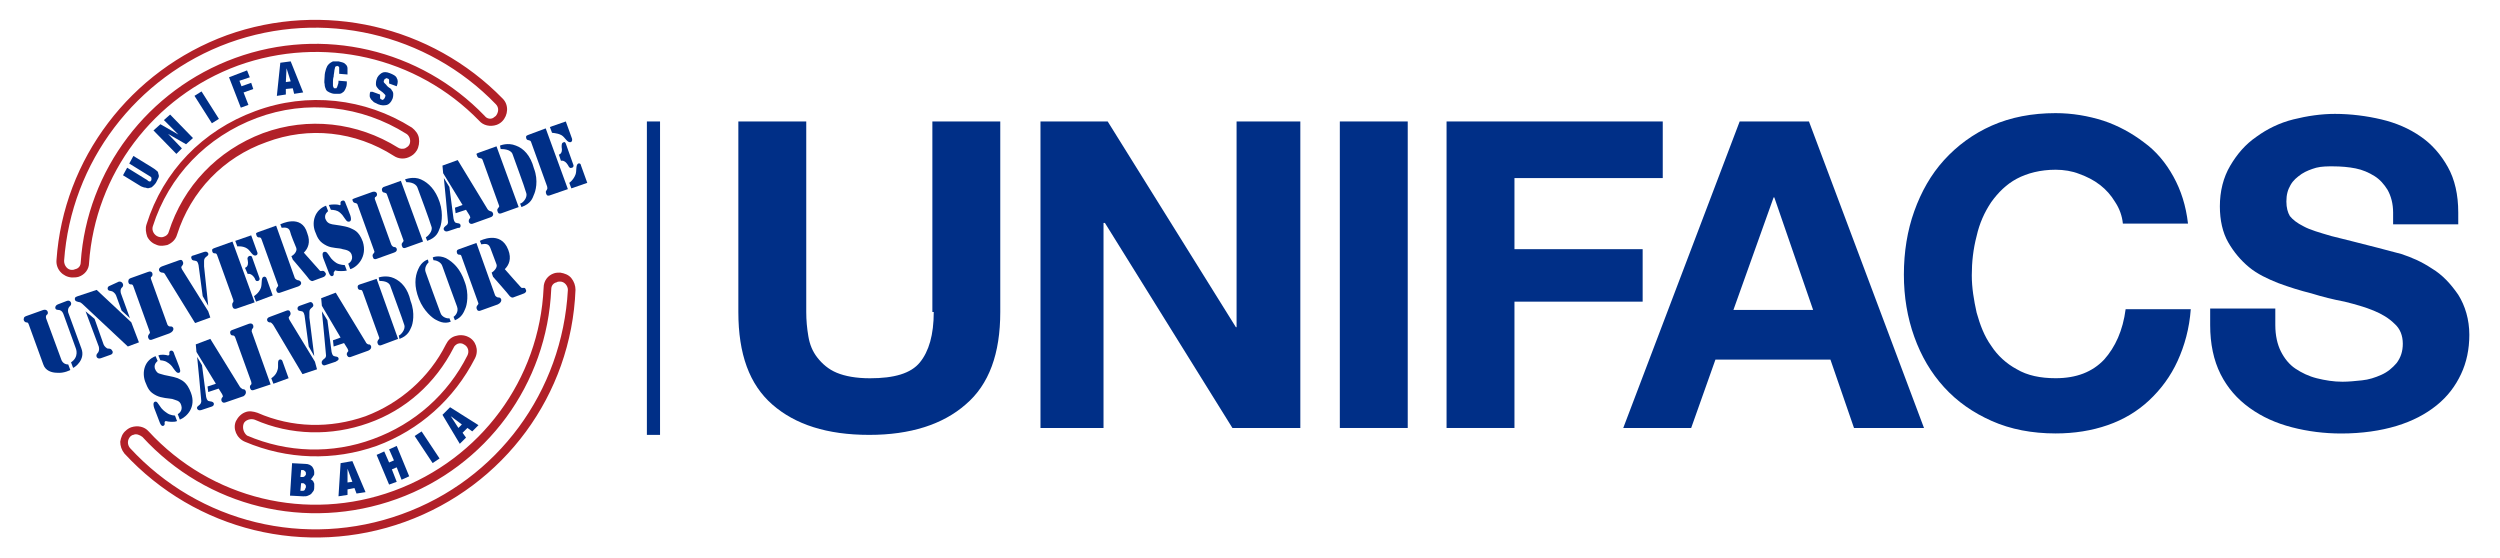 <svg width="130" height="29" viewBox="0 0 130 29" fill="none" xmlns="http://www.w3.org/2000/svg">
<path d="M12.378 3.408C16.774 1.829 21.674 2.941 24.918 6.28C25.134 6.531 25.494 6.603 25.818 6.495C25.927 6.459 26.035 6.388 26.107 6.316C26.431 5.993 26.467 5.454 26.143 5.131C22.431 1.326 16.81 0.034 11.801 1.829C6.793 3.659 3.297 8.254 2.937 13.531C2.901 13.998 3.261 14.393 3.73 14.429C3.838 14.429 3.982 14.429 4.09 14.393C4.414 14.285 4.631 13.998 4.631 13.675C4.955 9.044 7.982 5.023 12.378 3.408ZM4.198 13.639C4.198 13.818 4.09 13.962 3.91 13.998C3.838 14.034 3.802 14.034 3.73 14.034C3.514 14.034 3.333 13.818 3.333 13.567C3.694 8.434 7.081 3.982 11.909 2.223C16.774 0.465 22.215 1.721 25.782 5.418C25.962 5.598 25.927 5.849 25.782 6.029C25.746 6.064 25.674 6.1 25.638 6.136C25.494 6.208 25.314 6.172 25.206 6.029C21.855 2.547 16.774 1.362 12.234 3.013C7.694 4.665 4.523 8.829 4.198 13.639Z" fill="#B12028"/>
<path d="M29.71 14.463C29.566 14.284 29.349 14.212 29.133 14.176C29.025 14.176 28.917 14.176 28.809 14.212C28.485 14.319 28.268 14.607 28.268 14.966C28.052 19.74 24.989 23.868 20.485 25.519C15.981 27.171 10.972 25.95 7.729 22.432C7.513 22.181 7.153 22.109 6.828 22.217C6.72 22.253 6.612 22.325 6.54 22.396C6.36 22.54 6.288 22.755 6.252 22.971C6.252 23.186 6.324 23.401 6.468 23.581C10.18 27.601 15.909 29.001 21.062 27.135C26.215 25.268 29.71 20.53 29.926 15.073C29.926 14.858 29.854 14.642 29.71 14.463ZM20.882 26.74C15.909 28.535 10.36 27.206 6.756 23.294C6.612 23.114 6.612 22.863 6.792 22.683C6.828 22.648 6.901 22.612 6.937 22.612C7.081 22.54 7.261 22.612 7.405 22.719C10.756 26.381 15.945 27.637 20.629 25.95C25.314 24.263 28.449 19.955 28.665 15.037C28.665 14.858 28.773 14.714 28.953 14.678C28.989 14.642 29.061 14.642 29.133 14.642C29.349 14.642 29.53 14.858 29.53 15.073C29.241 20.35 25.89 24.945 20.882 26.74Z" fill="#B12028"/>
<path d="M20.485 8.109C20.701 8.253 20.99 8.288 21.242 8.181C21.422 8.109 21.566 8.001 21.674 7.822C21.782 7.642 21.819 7.391 21.782 7.176C21.747 6.96 21.602 6.781 21.422 6.637C18.972 5.094 15.981 4.771 13.279 5.776C10.54 6.781 8.486 8.899 7.621 11.663C7.549 11.878 7.585 12.094 7.657 12.309C7.765 12.524 7.946 12.668 8.162 12.74C8.342 12.812 8.522 12.776 8.702 12.74C8.955 12.632 9.135 12.453 9.207 12.201C9.927 9.94 11.621 8.181 13.855 7.391C16.053 6.565 18.467 6.817 20.485 8.109ZM8.774 12.058C8.738 12.201 8.63 12.273 8.522 12.309C8.45 12.345 8.342 12.345 8.234 12.309C8.018 12.237 7.874 11.986 7.946 11.771C8.774 9.15 10.756 7.104 13.351 6.135C15.945 5.165 18.792 5.488 21.134 6.96C21.314 7.068 21.386 7.355 21.278 7.535C21.242 7.606 21.134 7.678 21.062 7.714C20.954 7.75 20.81 7.75 20.701 7.678C18.576 6.35 16.017 6.063 13.675 6.924C11.297 7.822 9.531 9.688 8.774 12.058Z" fill="#B12028"/>
<path d="M12.738 22.972C14.936 23.905 17.351 23.977 19.585 23.187C21.819 22.362 23.62 20.746 24.701 18.628C24.918 18.198 24.737 17.695 24.341 17.516C24.125 17.408 23.873 17.408 23.656 17.48C23.44 17.552 23.296 17.695 23.188 17.91C22.323 19.634 20.81 20.962 19.008 21.644C17.17 22.29 15.188 22.254 13.387 21.464C13.171 21.392 12.954 21.357 12.774 21.428C12.558 21.5 12.378 21.68 12.27 21.895C12.09 22.29 12.306 22.793 12.738 22.972ZM12.666 22.039C12.702 21.931 12.81 21.859 12.918 21.823C13.027 21.787 13.135 21.787 13.243 21.823C15.116 22.649 17.242 22.685 19.152 22.003C21.098 21.321 22.647 19.921 23.584 18.09C23.62 17.982 23.728 17.91 23.8 17.875C23.909 17.839 24.017 17.839 24.125 17.91C24.341 18.018 24.413 18.27 24.305 18.485C23.296 20.495 21.566 22.039 19.404 22.828C17.278 23.618 14.936 23.546 12.846 22.649C12.666 22.505 12.594 22.254 12.666 22.039Z" fill="#B12028"/>
<path d="M34.322 6.316H33.638V22.614H34.322V6.316Z" fill="#002F87"/>
<path d="M48.555 16.224C48.555 17.409 48.303 18.27 47.834 18.845C47.366 19.419 46.501 19.67 45.24 19.67C44.519 19.67 43.943 19.563 43.51 19.383C43.078 19.204 42.754 18.916 42.501 18.593C42.249 18.27 42.105 17.911 42.033 17.48C41.961 17.05 41.925 16.655 41.925 16.224V6.316H38.394V16.224C38.394 18.414 38.97 19.993 40.159 21.034C41.348 22.075 43.006 22.614 45.204 22.614C47.33 22.614 49.023 22.075 50.212 21.034C51.438 19.993 52.014 18.378 52.014 16.224V6.316H48.483V16.224H48.555Z" fill="#002F87"/>
<path d="M64.302 17.014H64.266L57.6 6.316H54.105V22.255H57.383V11.593H57.456L64.086 22.255H67.617V6.316H64.302V17.014Z" fill="#002F87"/>
<path d="M73.202 6.316H69.671V22.255H73.202V6.316Z" fill="#002F87"/>
<path d="M85.418 12.957H78.752V9.26H86.463V6.316H75.221V22.255H78.752V15.686H85.418V12.957Z" fill="#002F87"/>
<path d="M90.463 6.316L84.409 22.255H87.941L89.202 18.701H95.183L96.408 22.255H100.048L94.066 6.316H90.463ZM90.138 16.116L92.228 10.265H92.264L94.282 16.116H90.138Z" fill="#002F87"/>
<path d="M109.416 18.698C108.803 19.344 107.974 19.667 106.893 19.667C106.101 19.667 105.416 19.524 104.875 19.201C104.335 18.914 103.866 18.483 103.542 17.98C103.182 17.478 102.966 16.903 102.785 16.257C102.641 15.611 102.533 14.965 102.533 14.319C102.533 13.637 102.605 12.955 102.785 12.273C102.93 11.626 103.182 11.052 103.542 10.514C103.903 10.011 104.335 9.58 104.875 9.293C105.416 9.006 106.101 8.826 106.893 8.826C107.326 8.826 107.758 8.898 108.118 9.042C108.515 9.185 108.875 9.365 109.199 9.616C109.524 9.867 109.776 10.155 109.992 10.514C110.208 10.837 110.353 11.232 110.389 11.626H113.776C113.668 10.693 113.415 9.903 113.019 9.185C112.623 8.467 112.118 7.857 111.47 7.391C110.857 6.924 110.136 6.529 109.38 6.278C108.587 6.026 107.758 5.883 106.893 5.883C105.668 5.883 104.551 6.098 103.578 6.529C102.605 6.96 101.777 7.57 101.092 8.324C100.407 9.078 99.903 9.975 99.543 10.98C99.182 11.985 99.002 13.098 99.002 14.283C99.002 15.431 99.182 16.509 99.543 17.514C99.903 18.519 100.407 19.38 101.092 20.134C101.777 20.888 102.605 21.462 103.578 21.893C104.551 22.324 105.668 22.539 106.893 22.539C107.866 22.539 108.767 22.396 109.596 22.108C110.425 21.821 111.145 21.39 111.758 20.816C112.37 20.242 112.875 19.56 113.235 18.77C113.596 17.98 113.848 17.083 113.92 16.078H110.533C110.389 17.191 109.992 18.052 109.416 18.698Z" fill="#002F87"/>
<path d="M127.829 15.327C127.432 14.753 127 14.286 126.459 13.963C125.919 13.604 125.414 13.389 124.874 13.209C124.333 13.066 123.937 12.958 123.649 12.886C122.64 12.635 121.847 12.419 121.235 12.276C120.622 12.096 120.118 11.953 119.793 11.773C119.433 11.594 119.217 11.414 119.073 11.235C118.964 11.055 118.892 10.804 118.892 10.481C118.892 10.122 118.964 9.871 119.109 9.619C119.253 9.368 119.433 9.224 119.685 9.045C119.901 8.901 120.19 8.794 120.442 8.722C120.73 8.65 121.018 8.65 121.307 8.65C121.739 8.65 122.135 8.686 122.496 8.758C122.856 8.83 123.18 8.973 123.469 9.153C123.757 9.332 123.973 9.583 124.153 9.871C124.333 10.194 124.442 10.588 124.442 11.055V11.665H127.829V11.055C127.829 10.122 127.649 9.332 127.288 8.686C126.928 8.04 126.459 7.501 125.883 7.106C125.27 6.676 124.586 6.389 123.829 6.209C123.072 6.03 122.244 5.922 121.415 5.922C120.694 5.922 119.973 6.03 119.253 6.209C118.532 6.389 117.883 6.712 117.343 7.106C116.766 7.501 116.334 8.004 115.974 8.614C115.613 9.224 115.433 9.942 115.433 10.732C115.433 11.45 115.577 12.096 115.866 12.599C116.154 13.101 116.514 13.532 116.947 13.891C117.379 14.25 117.919 14.501 118.46 14.717C119.037 14.932 119.613 15.112 120.19 15.255C120.766 15.435 121.343 15.578 121.919 15.686C122.496 15.83 123 15.973 123.433 16.153C123.865 16.332 124.225 16.547 124.514 16.835C124.802 17.086 124.946 17.445 124.946 17.876C124.946 18.271 124.838 18.594 124.622 18.881C124.406 19.132 124.153 19.348 123.829 19.491C123.505 19.635 123.18 19.742 122.82 19.778C122.46 19.814 122.135 19.85 121.811 19.85C121.343 19.85 120.91 19.778 120.478 19.671C120.045 19.563 119.685 19.383 119.361 19.168C119.037 18.953 118.784 18.63 118.604 18.271C118.424 17.912 118.316 17.445 118.316 16.907V16.045H114.929V16.907C114.929 17.876 115.109 18.737 115.469 19.455C115.83 20.173 116.334 20.747 116.983 21.214C117.631 21.681 118.352 22.004 119.181 22.219C120.009 22.435 120.874 22.542 121.739 22.542C122.82 22.542 123.793 22.399 124.622 22.148C125.45 21.896 126.135 21.537 126.712 21.071C127.288 20.604 127.685 20.066 127.973 19.455C128.261 18.845 128.405 18.163 128.405 17.409C128.405 16.619 128.189 15.901 127.829 15.327Z" fill="#002F87"/>
<path d="M8.666 21.464C8.558 21.392 8.414 21.285 8.306 21.105C8.198 20.962 8.162 20.854 8.054 20.89C7.945 20.926 7.981 21.105 8.017 21.213C8.054 21.32 8.306 21.967 8.306 21.967C8.306 21.967 8.378 22.182 8.486 22.146C8.594 22.11 8.558 22.003 8.558 21.967C8.558 21.931 8.594 21.895 8.63 21.895C8.738 21.931 9.062 21.967 9.207 21.895L9.098 21.608C9.098 21.608 8.846 21.608 8.666 21.464Z" fill="#002F87"/>
<path d="M14.54 18.699C14.396 18.735 14.504 19.058 14.432 19.237C14.36 19.524 14.107 19.668 14.107 19.668L14.216 19.955L15.008 19.668L14.684 18.77C14.684 18.77 14.648 18.663 14.54 18.699Z" fill="#002F87"/>
<path d="M27.079 14.93C27.043 14.895 26.466 14.248 26.25 13.997C26.466 13.782 26.611 13.459 26.43 12.992C26.034 11.951 24.953 12.525 24.953 12.525L25.025 12.705C25.133 12.705 25.386 12.597 25.494 12.884C25.566 13.064 25.746 13.566 25.818 13.746C25.89 13.925 25.638 14.141 25.566 14.177L25.638 14.392C25.638 14.392 26.466 15.325 26.503 15.397C26.611 15.505 26.683 15.469 26.683 15.469L27.259 15.254C27.331 15.218 27.403 15.146 27.331 15.038C27.295 14.895 27.151 15.038 27.079 14.93Z" fill="#002F87"/>
<path d="M3.55 16.257C3.55 16.257 3.478 16.042 3.658 15.898C3.766 15.791 3.658 15.575 3.478 15.647L3.009 15.827C2.829 15.898 2.829 16.114 3.009 16.114C3.117 16.114 3.225 16.15 3.297 16.329L3.946 18.124C3.946 18.124 4.126 18.555 3.694 18.842L3.802 19.129C3.91 19.093 4.45 18.698 4.234 18.124L3.55 16.257Z" fill="#002F87"/>
<path d="M3.189 18.702L2.396 16.548C2.396 16.548 2.36 16.44 2.432 16.368C2.54 16.332 2.504 16.045 2.252 16.117L1.351 16.44C1.351 16.44 1.243 16.476 1.243 16.548C1.207 16.619 1.243 16.727 1.351 16.763C1.423 16.763 1.459 16.763 1.495 16.871L2.252 18.953C2.36 19.276 2.684 19.384 2.973 19.384C3.333 19.419 3.657 19.24 3.657 19.24L3.549 18.953C3.261 18.953 3.189 18.702 3.189 18.702Z" fill="#002F87"/>
<path d="M5.603 18.126C5.567 18.126 5.423 18.018 5.387 17.911L4.919 16.582L4.45 16.188L5.135 18.018C5.135 18.018 5.207 18.234 5.063 18.377C4.955 18.485 5.027 18.7 5.243 18.628L5.747 18.449C5.747 18.449 5.892 18.413 5.856 18.27C5.783 18.126 5.711 18.126 5.603 18.126Z" fill="#002F87"/>
<path d="M5.82 15.147C5.856 15.147 6 15.255 6.036 15.363L6.324 16.152L6.757 16.547L6.288 15.255C6.288 15.255 6.216 15.04 6.36 14.932C6.468 14.824 6.36 14.609 6.18 14.645L5.712 14.86C5.712 14.86 5.567 14.896 5.603 15.04C5.639 15.147 5.748 15.111 5.82 15.147Z" fill="#002F87"/>
<path d="M5.027 15.074L4.054 15.397C4.054 15.397 3.946 15.433 3.91 15.469C3.874 15.541 3.874 15.649 4.018 15.684C4.09 15.72 4.162 15.684 4.27 15.792L6.648 18.018L7.225 17.802L6.828 16.761L5.027 15.074Z" fill="#002F87"/>
<path d="M8.846 16.977C8.738 16.977 8.702 16.869 8.702 16.869L7.874 14.572C7.874 14.572 7.801 14.428 7.874 14.392C7.982 14.321 7.946 14.033 7.693 14.141L6.793 14.464C6.793 14.464 6.684 14.5 6.684 14.572C6.648 14.644 6.684 14.787 6.793 14.787C6.865 14.787 6.901 14.787 6.937 14.895L7.765 17.192C7.837 17.336 7.765 17.336 7.729 17.408C7.657 17.515 7.729 17.623 7.765 17.659C7.837 17.695 7.91 17.659 7.91 17.659L8.81 17.336C9.135 17.192 9.027 16.941 8.846 16.977Z" fill="#002F87"/>
<path d="M17.782 10.443C17.674 10.479 17.71 10.586 17.71 10.622C17.71 10.658 17.674 10.694 17.638 10.658C17.53 10.622 17.278 10.622 17.098 10.658L17.206 10.909C17.206 10.909 17.422 10.909 17.566 10.981C17.638 11.017 17.782 11.125 17.89 11.304C17.998 11.448 18.035 11.556 18.179 11.52C18.287 11.484 18.251 11.304 18.215 11.197C18.179 11.089 17.962 10.55 17.962 10.55C17.962 10.55 17.926 10.371 17.782 10.443Z" fill="#002F87"/>
<path d="M17.458 14.07C17.566 14.106 17.89 14.106 18.035 14.07L17.927 13.783C17.927 13.783 17.674 13.783 17.494 13.675C17.386 13.603 17.242 13.496 17.134 13.316C17.026 13.172 16.99 13.065 16.846 13.101C16.737 13.137 16.773 13.316 16.809 13.424C16.846 13.531 17.098 14.178 17.098 14.178C17.098 14.178 17.17 14.393 17.278 14.357C17.386 14.321 17.35 14.213 17.35 14.178C17.422 14.07 17.422 14.034 17.458 14.07Z" fill="#002F87"/>
<path d="M16.99 12.777C17.278 12.921 17.639 12.885 17.819 12.957C17.999 12.993 18.215 13.029 18.287 13.244C18.395 13.567 18.107 13.711 18.107 13.711L18.215 13.998C18.576 13.89 19.116 13.352 18.864 12.562C18.648 11.988 18.395 11.952 18.179 11.844C17.891 11.736 17.459 11.7 17.278 11.665C17.098 11.629 16.99 11.557 16.918 11.377C16.846 11.126 17.062 10.982 17.062 10.982L16.954 10.695C16.378 10.911 16.197 11.521 16.378 12.024C16.522 12.418 16.63 12.598 16.99 12.777Z" fill="#002F87"/>
<path d="M18.467 10.552C18.539 10.588 18.576 10.552 18.611 10.696L19.44 12.993C19.512 13.137 19.44 13.137 19.404 13.208C19.332 13.28 19.404 13.424 19.44 13.46C19.512 13.496 19.584 13.46 19.584 13.46L20.485 13.137C20.738 13.065 20.629 12.813 20.485 12.849C20.377 12.813 20.341 12.706 20.341 12.706L19.512 10.408C19.512 10.408 19.44 10.265 19.548 10.229C19.657 10.157 19.62 9.906 19.368 9.978L18.467 10.301C18.467 10.301 18.359 10.337 18.323 10.373C18.323 10.408 18.359 10.552 18.467 10.552Z" fill="#002F87"/>
<path d="M12.161 16.045C12.233 16.08 12.305 16.045 12.305 16.045L13.242 15.722L12.089 12.562L11.188 12.886C11.188 12.886 11.08 12.921 11.044 12.957C11.008 13.029 11.044 13.173 11.152 13.173C11.224 13.173 11.26 13.173 11.296 13.28L12.125 15.578C12.161 15.686 12.125 15.722 12.089 15.757C12.053 15.865 12.089 16.009 12.161 16.045Z" fill="#002F87"/>
<path d="M12.846 12.92C13.026 13.028 13.134 13.351 13.314 13.279C13.422 13.243 13.386 13.136 13.386 13.136L13.062 12.238L12.233 12.525L12.341 12.813C12.341 12.813 12.63 12.777 12.846 12.92Z" fill="#002F87"/>
<path d="M13.423 14.607C13.531 14.571 13.495 14.463 13.495 14.463L13.099 13.351C13.099 13.351 13.063 13.279 12.954 13.315C12.882 13.351 12.846 13.422 12.882 13.53C12.954 13.889 12.738 13.925 12.738 13.925L12.882 14.248C12.882 14.248 13.063 14.176 13.243 14.463C13.279 14.571 13.315 14.643 13.423 14.607Z" fill="#002F87"/>
<path d="M14.18 15.363L13.856 14.466C13.856 14.466 13.82 14.358 13.711 14.394C13.567 14.43 13.639 14.753 13.567 14.968C13.459 15.256 13.207 15.399 13.207 15.399L13.315 15.686L14.18 15.363Z" fill="#002F87"/>
<path d="M19.872 9.797C19.836 9.869 19.872 10.013 19.98 10.013C20.052 10.049 20.088 10.013 20.124 10.12L20.953 12.418C21.025 12.561 20.953 12.561 20.917 12.633C20.845 12.705 20.917 12.848 20.953 12.884C21.025 12.92 21.097 12.884 21.097 12.884L21.998 12.561L20.845 9.402L19.944 9.725C20.016 9.69 19.908 9.725 19.872 9.797Z" fill="#002F87"/>
<path d="M21.71 9.761C21.818 10.048 22.323 11.412 22.431 11.771C22.539 12.022 22.215 12.309 22.142 12.345L22.215 12.525C22.719 12.345 22.791 12.058 22.863 11.879C22.935 11.735 23.079 11.161 22.863 10.514C22.647 9.868 22.287 9.509 21.89 9.33C21.494 9.15 21.061 9.33 21.061 9.33L21.134 9.473C21.206 9.473 21.602 9.473 21.71 9.761Z" fill="#002F87"/>
<path d="M24.954 8.22C25.026 8.256 25.062 8.22 25.098 8.327L25.927 10.625C25.999 10.768 25.927 10.768 25.89 10.84C25.818 10.912 25.89 11.056 25.927 11.091C25.999 11.127 26.071 11.091 26.071 11.091L26.971 10.768L25.818 7.609L24.918 7.932C24.918 7.932 24.809 7.968 24.773 8.004C24.809 8.076 24.809 8.22 24.954 8.22Z" fill="#002F87"/>
<path d="M26.828 7.572C26.395 7.392 25.999 7.572 25.999 7.572L26.035 7.751C26.143 7.751 26.54 7.751 26.648 8.003C26.756 8.326 27.26 9.654 27.368 10.049C27.44 10.3 27.152 10.587 27.044 10.587L27.116 10.767C27.62 10.587 27.693 10.3 27.765 10.121C27.837 9.977 28.017 9.403 27.765 8.757C27.584 8.075 27.224 7.716 26.828 7.572Z" fill="#002F87"/>
<path d="M24.053 10.658L23.656 10.801L23.692 11.088L24.233 10.909L24.413 11.196C24.485 11.34 24.449 11.34 24.413 11.376C24.341 11.483 24.377 11.591 24.449 11.627C24.521 11.663 24.593 11.627 24.593 11.627L25.494 11.304C25.746 11.232 25.638 10.981 25.494 10.981C25.386 10.945 25.35 10.873 25.35 10.873L23.801 8.324L23.008 8.611L23.044 9.006L24.053 10.658Z" fill="#002F87"/>
<path d="M23.945 11.699C23.909 11.591 23.837 11.627 23.729 11.591C23.692 11.591 23.62 11.555 23.584 11.376L23.368 9.724L23.08 9.258C23.08 9.258 23.296 11.448 23.296 11.555C23.296 11.627 23.26 11.699 23.188 11.735C23.116 11.806 23.044 11.842 23.08 11.95C23.116 12.022 23.188 12.058 23.296 12.022L23.837 11.842C23.837 11.878 23.981 11.842 23.945 11.699Z" fill="#002F87"/>
<path d="M10.828 16.188L9.459 13.998C9.387 13.855 9.459 13.855 9.495 13.783C9.567 13.675 9.495 13.568 9.459 13.532C9.423 13.496 9.315 13.532 9.315 13.532L8.414 13.855C8.162 13.962 8.27 14.178 8.45 14.178C8.558 14.178 8.594 14.285 8.594 14.285L10.144 16.798L10.937 16.511L10.828 16.188Z" fill="#002F87"/>
<path d="M9.963 13.459C9.999 13.567 10.071 13.531 10.18 13.567C10.216 13.567 10.288 13.603 10.324 13.782L10.54 15.398L10.828 15.9L10.612 13.854C10.612 13.854 10.612 13.674 10.612 13.603C10.612 13.531 10.612 13.459 10.684 13.387C10.756 13.315 10.864 13.28 10.828 13.172C10.792 13.1 10.72 13.064 10.612 13.1L10.071 13.28C10.035 13.28 9.891 13.315 9.963 13.459Z" fill="#002F87"/>
<path d="M14.575 11.666L14.647 11.845C14.719 11.845 15.008 11.774 15.08 12.025C15.116 12.204 15.332 12.707 15.404 12.886C15.476 13.066 15.26 13.281 15.152 13.317L15.224 13.497C15.224 13.497 16.053 14.466 16.089 14.538C16.197 14.645 16.269 14.61 16.269 14.61L16.845 14.394C16.917 14.358 16.989 14.251 16.917 14.179C16.809 13.999 16.701 14.143 16.629 14.071C16.593 14.035 16.017 13.389 15.8 13.138C16.017 12.922 16.161 12.599 15.98 12.133C15.692 11.091 14.575 11.666 14.575 11.666Z" fill="#002F87"/>
<path d="M13.459 12.345C13.531 12.345 13.567 12.345 13.603 12.452L14.431 14.75C14.504 14.893 14.431 14.893 14.396 14.965C14.323 15.073 14.396 15.181 14.431 15.216C14.504 15.252 14.576 15.216 14.576 15.216L15.512 14.893C15.765 14.786 15.657 14.57 15.476 14.57C15.368 14.534 15.332 14.463 15.332 14.463L14.359 11.734L13.459 12.057C13.459 12.057 13.351 12.093 13.315 12.129C13.315 12.201 13.351 12.345 13.459 12.345Z" fill="#002F87"/>
<path d="M27.512 6.999C27.512 6.999 27.404 7.035 27.368 7.071C27.332 7.142 27.368 7.286 27.476 7.286C27.548 7.322 27.584 7.286 27.62 7.394L28.449 9.691C28.485 9.835 28.449 9.835 28.413 9.907C28.341 9.978 28.413 10.122 28.449 10.158C28.521 10.194 28.593 10.158 28.593 10.158L29.53 9.835L28.377 6.676L27.512 6.999Z" fill="#002F87"/>
<path d="M29.205 7.034C29.386 7.142 29.494 7.429 29.674 7.393C29.782 7.357 29.746 7.214 29.746 7.214L29.422 6.316L28.593 6.604L28.701 6.891C28.665 6.927 28.953 6.891 29.205 7.034Z" fill="#002F87"/>
<path d="M29.314 7.394C29.206 7.43 29.206 7.502 29.206 7.645C29.278 8.004 29.061 8.04 29.061 8.04L29.17 8.363C29.17 8.363 29.35 8.291 29.53 8.579C29.602 8.722 29.638 8.758 29.746 8.722C29.854 8.686 29.818 8.579 29.818 8.579L29.422 7.466C29.422 7.466 29.386 7.358 29.314 7.394Z" fill="#002F87"/>
<path d="M30.07 8.503C29.926 8.575 29.998 8.898 29.926 9.078C29.818 9.365 29.602 9.508 29.602 9.508L29.71 9.796L30.538 9.508L30.214 8.611C30.214 8.575 30.178 8.467 30.07 8.503Z" fill="#002F87"/>
<path d="M8.738 18.486C8.63 18.45 8.378 18.414 8.233 18.486L8.341 18.737C8.341 18.737 8.558 18.737 8.702 18.845C8.774 18.881 8.918 18.988 9.026 19.168C9.134 19.311 9.206 19.419 9.314 19.383C9.422 19.347 9.35 19.168 9.314 19.06C9.278 18.953 9.062 18.414 9.062 18.414C9.062 18.414 9.026 18.199 8.882 18.235C8.774 18.27 8.81 18.378 8.81 18.414C8.81 18.45 8.774 18.486 8.738 18.486Z" fill="#002F87"/>
<path d="M9.243 19.668C8.955 19.561 8.558 19.525 8.378 19.453C8.198 19.417 8.126 19.345 8.054 19.166C7.982 18.914 8.198 18.771 8.198 18.771L8.09 18.52C7.513 18.735 7.369 19.345 7.549 19.848C7.694 20.207 7.766 20.386 8.126 20.566C8.414 20.709 8.775 20.709 8.955 20.745C9.135 20.817 9.351 20.817 9.423 21.068C9.531 21.391 9.243 21.535 9.243 21.535L9.351 21.822C9.711 21.678 10.216 21.176 9.928 20.422C9.711 19.848 9.459 19.776 9.243 19.668Z" fill="#002F87"/>
<path d="M15.044 16.619C14.972 16.476 15.044 16.476 15.08 16.404C15.152 16.296 15.08 16.189 15.044 16.153C14.972 16.117 14.9 16.153 14.9 16.153L14.035 16.476C13.783 16.547 13.891 16.799 14.071 16.763C14.143 16.799 14.215 16.907 14.215 16.907L15.729 19.455L16.485 19.204L16.377 18.809L15.044 16.619Z" fill="#002F87"/>
<path d="M16.269 15.793C16.233 15.721 16.161 15.685 16.089 15.721L15.585 15.901C15.585 15.901 15.441 15.937 15.476 16.08C15.512 16.188 15.585 16.152 15.693 16.188C15.729 16.188 15.801 16.224 15.837 16.403L16.053 18.018L16.341 18.521L16.089 16.511C16.089 16.511 16.089 16.331 16.089 16.26C16.089 16.188 16.089 16.116 16.161 16.044C16.233 15.972 16.341 15.937 16.269 15.793Z" fill="#002F87"/>
<path d="M19.692 17.946C19.764 17.982 19.836 17.946 19.836 17.946L20.701 17.623L19.584 14.5L18.719 14.787C18.719 14.787 18.611 14.823 18.611 14.859C18.575 14.931 18.611 15.074 18.719 15.074C18.791 15.074 18.827 15.074 18.863 15.182L19.692 17.48C19.764 17.623 19.692 17.623 19.656 17.695C19.584 17.803 19.656 17.91 19.692 17.946Z" fill="#002F87"/>
<path d="M20.485 14.465C20.089 14.286 19.692 14.429 19.692 14.429L19.728 14.609C19.837 14.609 20.233 14.609 20.305 14.896C20.413 15.219 20.918 16.547 21.026 16.906C21.098 17.158 20.809 17.445 20.737 17.445L20.773 17.624C21.242 17.445 21.314 17.158 21.386 17.014C21.458 16.87 21.602 16.296 21.35 15.65C21.206 15.004 20.881 14.645 20.485 14.465Z" fill="#002F87"/>
<path d="M23.584 16.474L23.656 16.653C24.016 16.509 24.124 16.222 24.197 16.043C24.269 15.899 24.413 15.289 24.16 14.643C23.944 13.997 23.584 13.638 23.188 13.422C22.791 13.243 22.503 13.386 22.503 13.386L22.539 13.53C22.647 13.53 22.935 13.602 23.007 13.853C23.116 14.176 23.62 15.54 23.764 15.935C23.872 16.222 23.656 16.438 23.584 16.474Z" fill="#002F87"/>
<path d="M22.287 13.64L22.251 13.496C22.251 13.496 21.927 13.568 21.747 13.999C21.567 14.393 21.53 14.896 21.783 15.542C22.035 16.188 22.503 16.547 22.648 16.619C22.792 16.691 23.08 16.87 23.44 16.727L23.368 16.547C23.296 16.583 22.972 16.512 22.9 16.26C22.756 15.865 22.251 14.501 22.143 14.178C22.035 13.927 22.215 13.711 22.287 13.64Z" fill="#002F87"/>
<path d="M13.134 17.083C13.206 17.047 13.206 16.76 12.954 16.832L12.089 17.155C12.089 17.155 11.981 17.191 11.981 17.227C11.945 17.299 11.981 17.442 12.089 17.442C12.125 17.442 12.197 17.442 12.233 17.55L13.062 19.847C13.098 19.991 13.062 19.991 13.026 20.027C12.954 20.134 13.026 20.242 13.062 20.278C13.134 20.314 13.206 20.278 13.206 20.278L14.071 19.991L13.098 17.263C13.098 17.299 13.062 17.155 13.134 17.083Z" fill="#002F87"/>
<path d="M12.63 20.242C12.558 20.206 12.486 20.134 12.486 20.134L10.936 17.621L10.18 17.908L10.216 18.303L11.225 19.954L10.792 20.098L10.828 20.385L11.369 20.206L11.549 20.493C11.621 20.637 11.585 20.637 11.549 20.672C11.477 20.78 11.513 20.888 11.585 20.924C11.621 20.96 11.729 20.924 11.729 20.924L12.666 20.601C12.882 20.457 12.774 20.206 12.63 20.242Z" fill="#002F87"/>
<path d="M10.864 20.856C10.828 20.856 10.756 20.82 10.72 20.641L10.504 18.989L10.251 18.559C10.251 18.559 10.467 20.748 10.467 20.856C10.467 20.928 10.431 21 10.395 21.035C10.323 21.107 10.215 21.143 10.251 21.251C10.287 21.323 10.359 21.359 10.467 21.323L11.008 21.143C11.008 21.143 11.152 21.107 11.116 20.964C11.044 20.856 10.972 20.892 10.864 20.856Z" fill="#002F87"/>
<path d="M25.89 15.469C25.782 15.433 25.746 15.361 25.746 15.361L24.773 12.633L23.873 12.956C23.873 12.956 23.765 12.992 23.765 13.028C23.729 13.1 23.765 13.243 23.873 13.243C23.945 13.243 23.981 13.243 24.017 13.387L24.846 15.684C24.918 15.828 24.846 15.828 24.809 15.899C24.737 16.007 24.809 16.115 24.846 16.151C24.918 16.187 24.99 16.151 24.99 16.151L25.89 15.828C26.179 15.684 26.071 15.433 25.89 15.469Z" fill="#002F87"/>
<path d="M19.151 17.911C19.043 17.875 19.007 17.767 19.007 17.767L17.458 15.219L16.701 15.506L16.737 15.901L17.71 17.552L17.314 17.696L17.35 18.019L17.89 17.839L18.07 18.126C18.142 18.27 18.107 18.27 18.07 18.306C17.998 18.414 18.034 18.485 18.107 18.557C18.178 18.593 18.251 18.557 18.251 18.557L19.151 18.234C19.404 18.126 19.296 17.875 19.151 17.911Z" fill="#002F87"/>
<path d="M17.603 18.628C17.567 18.521 17.459 18.557 17.387 18.521C17.351 18.521 17.279 18.485 17.243 18.305L17.026 16.654L16.738 16.188C16.738 16.188 16.954 18.413 16.954 18.485C16.954 18.557 16.918 18.628 16.846 18.664C16.774 18.736 16.702 18.772 16.738 18.916C16.774 18.988 16.846 19.023 16.918 18.988L17.459 18.808C17.495 18.772 17.639 18.736 17.603 18.628Z" fill="#002F87"/>
<path d="M7.586 9.761C7.658 9.797 7.73 9.797 7.802 9.761C7.874 9.761 7.91 9.725 7.982 9.653C8.018 9.617 8.09 9.545 8.126 9.473C8.162 9.402 8.198 9.33 8.234 9.258C8.27 9.186 8.27 9.114 8.234 9.043C8.234 8.971 8.198 8.899 8.126 8.863C8.054 8.791 7.982 8.756 7.874 8.684L6.937 8.109L6.721 8.504L7.766 9.15C7.838 9.186 7.874 9.222 7.874 9.258C7.874 9.294 7.874 9.33 7.874 9.366C7.838 9.402 7.838 9.438 7.802 9.438C7.766 9.438 7.73 9.438 7.658 9.366L6.613 8.72L6.396 9.114L7.333 9.689C7.405 9.725 7.514 9.761 7.586 9.761Z" fill="#002F87"/>
<path d="M9.459 7.716L8.738 6.962L9.675 7.501L10.035 7.178L8.846 5.957L8.522 6.244L9.279 6.998L8.342 6.46L7.981 6.783L9.171 8.003L9.459 7.716Z" fill="#002F87"/>
<path d="M10.479 4.754L10.113 4.984L11.018 6.41L11.383 6.18L10.479 4.754Z" fill="#002F87"/>
<path d="M12.918 5.455L12.666 4.809L13.17 4.629L13.062 4.306L12.558 4.486L12.45 4.199L12.99 4.019L12.846 3.66L11.909 4.019L12.522 5.599L12.918 5.455Z" fill="#002F87"/>
<path d="M14.864 4.627L15.224 4.591L15.296 4.879L15.765 4.807L15.116 3.191L14.576 3.263L14.396 4.986L14.864 4.914V4.627ZM14.9 3.55L15.116 4.232L14.864 4.268L14.9 3.55Z" fill="#002F87"/>
<path d="M17.134 4.807C17.206 4.843 17.314 4.879 17.422 4.879C17.494 4.879 17.566 4.879 17.638 4.879C17.71 4.879 17.782 4.843 17.818 4.807C17.89 4.771 17.926 4.699 17.962 4.627C17.998 4.556 18.034 4.448 18.034 4.34V4.232L17.602 4.197C17.602 4.268 17.602 4.34 17.566 4.412C17.566 4.448 17.53 4.52 17.53 4.52C17.53 4.556 17.494 4.556 17.494 4.591C17.458 4.591 17.458 4.591 17.422 4.591C17.386 4.591 17.35 4.591 17.35 4.556C17.35 4.52 17.314 4.52 17.314 4.448C17.314 4.412 17.314 4.34 17.314 4.268C17.314 4.197 17.314 4.089 17.35 3.981C17.35 3.873 17.386 3.766 17.386 3.694C17.386 3.622 17.422 3.55 17.422 3.514C17.422 3.479 17.458 3.443 17.494 3.443C17.53 3.443 17.53 3.407 17.566 3.443C17.602 3.443 17.638 3.479 17.638 3.514C17.638 3.55 17.638 3.622 17.638 3.73V3.838L18.07 3.873V3.766C18.07 3.694 18.07 3.622 18.07 3.55C18.07 3.479 18.034 3.407 17.998 3.371C17.962 3.335 17.89 3.263 17.854 3.263C17.782 3.227 17.71 3.227 17.602 3.191C17.494 3.191 17.386 3.191 17.314 3.191C17.242 3.227 17.169 3.263 17.098 3.335C17.025 3.407 16.989 3.479 16.953 3.586C16.917 3.694 16.881 3.838 16.881 3.981C16.881 4.125 16.845 4.268 16.881 4.376C16.881 4.484 16.917 4.591 16.953 4.663C16.989 4.735 17.061 4.771 17.134 4.807Z" fill="#002F87"/>
<path d="M19.44 5.312C19.512 5.347 19.584 5.383 19.656 5.419C19.836 5.491 19.98 5.491 20.125 5.455C20.233 5.419 20.341 5.312 20.413 5.132C20.449 5.024 20.449 4.953 20.449 4.881C20.449 4.809 20.413 4.737 20.377 4.701C20.341 4.629 20.305 4.594 20.233 4.558C20.197 4.522 20.125 4.486 20.088 4.414C20.052 4.378 20.016 4.342 19.98 4.306C19.944 4.271 19.944 4.199 19.98 4.163C19.98 4.127 20.016 4.091 20.052 4.091C20.088 4.055 20.125 4.055 20.16 4.091C20.197 4.091 20.233 4.127 20.233 4.163C20.233 4.199 20.233 4.235 20.233 4.306V4.342L20.629 4.486C20.701 4.306 20.701 4.163 20.629 4.055C20.593 3.947 20.449 3.876 20.269 3.804C20.088 3.732 19.944 3.732 19.836 3.804C19.728 3.876 19.62 3.983 19.584 4.127C19.548 4.235 19.548 4.306 19.548 4.378C19.548 4.45 19.584 4.522 19.62 4.558C19.656 4.594 19.692 4.665 19.764 4.701C19.8 4.737 19.872 4.773 19.908 4.809C19.944 4.845 19.98 4.881 20.016 4.917C20.052 4.953 20.052 4.988 20.016 5.06C20.016 5.096 19.98 5.132 19.944 5.168C19.908 5.204 19.872 5.204 19.836 5.168C19.8 5.168 19.764 5.132 19.764 5.096C19.764 5.06 19.764 5.024 19.764 4.953V4.917L19.368 4.773H19.26C19.224 4.845 19.224 4.917 19.224 4.988C19.224 5.06 19.26 5.096 19.296 5.168C19.332 5.204 19.368 5.24 19.44 5.312Z" fill="#002F87"/>
<path d="M16.161 24.912C16.197 24.876 16.233 24.876 16.233 24.84C16.269 24.804 16.269 24.768 16.305 24.732C16.341 24.696 16.341 24.66 16.341 24.588C16.341 24.445 16.305 24.373 16.233 24.265C16.161 24.194 16.053 24.122 15.873 24.122L15.188 24.086L15.08 25.773L15.765 25.809C15.873 25.809 15.945 25.809 16.017 25.773C16.089 25.737 16.125 25.737 16.197 25.665C16.233 25.63 16.269 25.558 16.305 25.522C16.341 25.45 16.341 25.378 16.341 25.306C16.341 25.271 16.341 25.235 16.341 25.163C16.341 25.127 16.305 25.091 16.305 25.055C16.269 25.019 16.269 24.983 16.197 24.948C16.161 24.912 16.125 24.912 16.053 24.912C16.089 24.948 16.161 24.948 16.161 24.912ZM15.837 25.486C15.801 25.522 15.765 25.522 15.729 25.522H15.621L15.657 25.127H15.765C15.801 25.127 15.837 25.163 15.873 25.199C15.909 25.235 15.909 25.271 15.909 25.342C15.873 25.378 15.873 25.45 15.837 25.486ZM15.837 24.768C15.801 24.804 15.765 24.804 15.729 24.804H15.621L15.657 24.445H15.765C15.801 24.445 15.837 24.481 15.873 24.517C15.909 24.553 15.909 24.588 15.909 24.66C15.909 24.696 15.873 24.732 15.837 24.768Z" fill="#002F87"/>
<path d="M17.711 24.084L17.602 25.807L18.071 25.735V25.448L18.431 25.377L18.539 25.664L19.008 25.592L18.323 23.977L17.711 24.084ZM18.071 25.089V24.371L18.323 25.053L18.071 25.089Z" fill="#002F87"/>
<path d="M20.233 23.367L20.485 23.941L20.233 24.049L19.98 23.475L19.584 23.654L20.233 25.198L20.629 25.054L20.377 24.408L20.629 24.3L20.881 24.947L21.278 24.767L20.629 23.188L20.233 23.367Z" fill="#002F87"/>
<path d="M21.923 22.434L21.562 22.671L22.496 24.079L22.857 23.841L21.923 22.434Z" fill="#002F87"/>
<path d="M23.008 21.571L23.909 23.078L24.233 22.755L24.053 22.504L24.305 22.253L24.557 22.432L24.882 22.109L23.404 21.176L23.008 21.571ZM23.44 21.642L24.017 22.073L23.837 22.253L23.44 21.642Z" fill="#002F87"/>
</svg>
